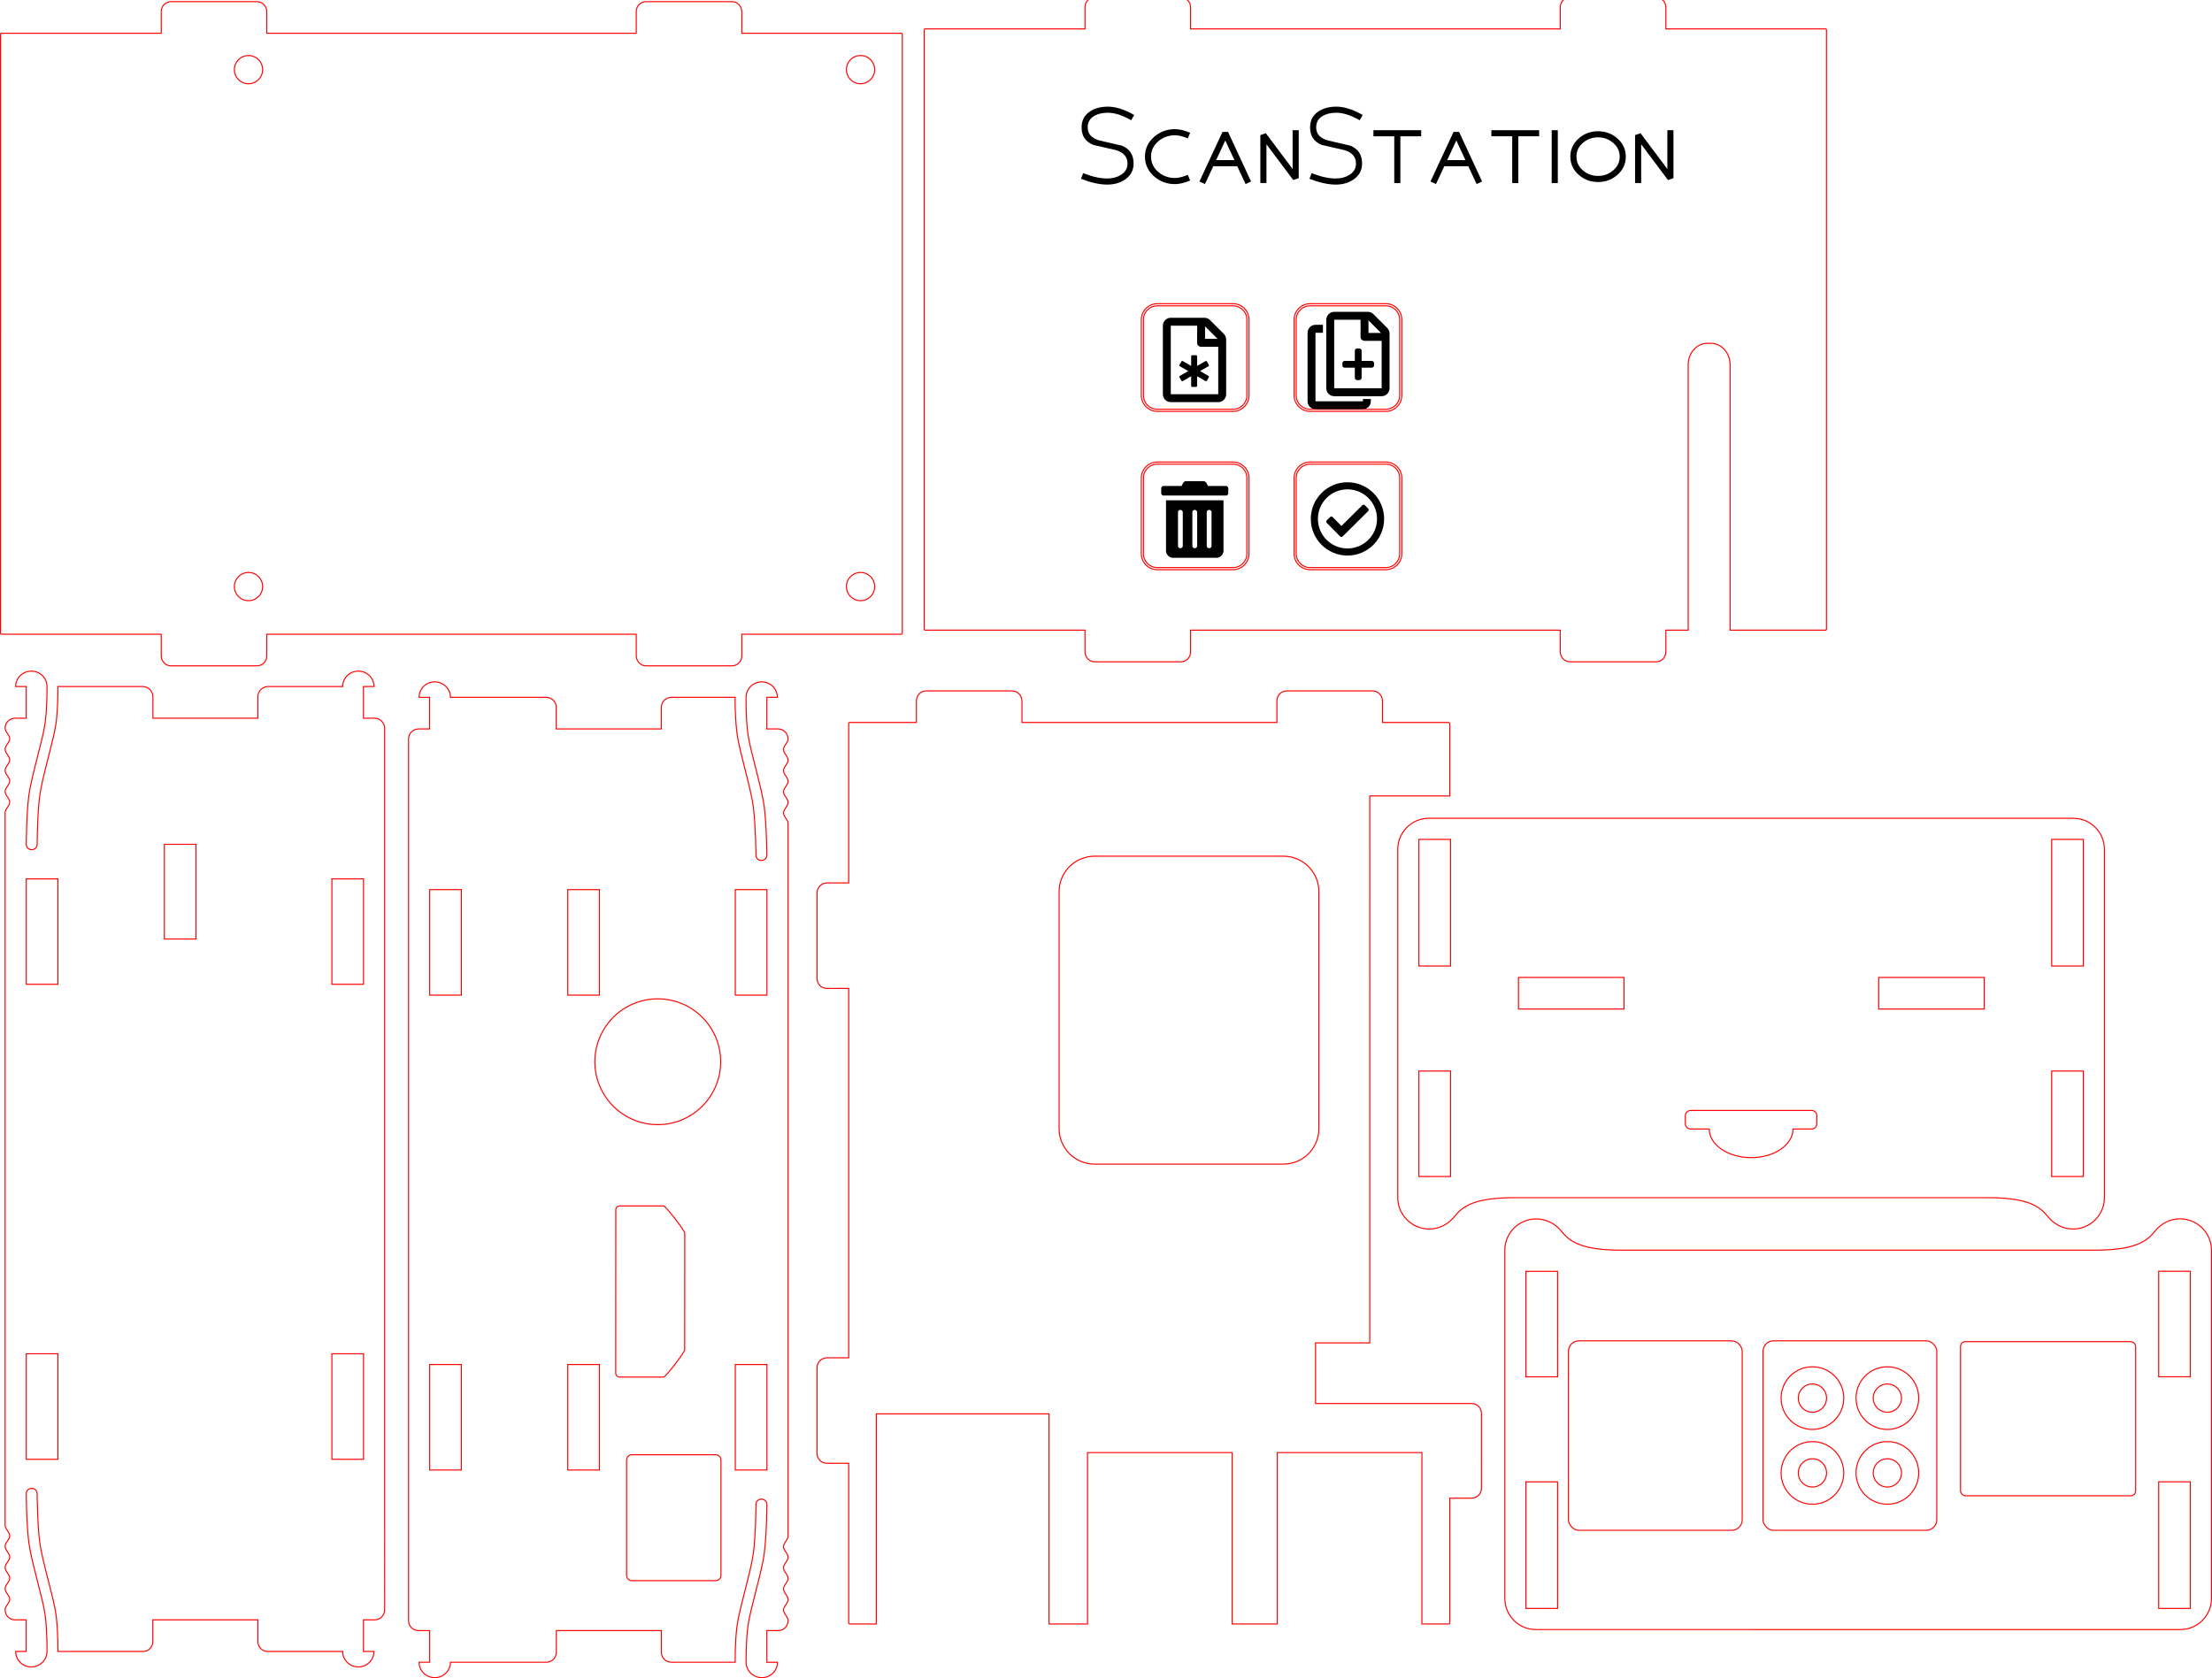 <?xml version="1.0" encoding="UTF-8" standalone="no"?>
<!-- Created with Inkscape (http://www.inkscape.org/) -->

<svg
   xmlns:dc="http://purl.org/dc/elements/1.1/"
   xmlns:cc="http://creativecommons.org/ns#"
   xmlns:rdf="http://www.w3.org/1999/02/22-rdf-syntax-ns#"
   xmlns:svg="http://www.w3.org/2000/svg"
   xmlns="http://www.w3.org/2000/svg"
   xmlns:sodipodi="http://sodipodi.sourceforge.net/DTD/sodipodi-0.dtd"
   xmlns:inkscape="http://www.inkscape.org/namespaces/inkscape"
   width="792.275"
   height="601.249"
   id="svg3824"
   version="1.1"
   inkscape:version="0.92.5 (2060ec1f9f, 2020-04-08)"
   sodipodi:docname="lasercut-template.svg"
   viewBox="0 0 742.758 563.671">
  <defs
     id="defs3826" />
  <sodipodi:namedview
     id="base"
     pagecolor="#ffffff"
     bordercolor="#666666"
     borderopacity="1.0"
     inkscape:pageopacity="0.0"
     inkscape:pageshadow="2"
     inkscape:zoom="0.7071068"
     inkscape:cx="279.56592"
     inkscape:cy="117.46283"
     inkscape:document-units="mm"
     inkscape:current-layer="layer1"
     showgrid="false"
     units="mm"
     inkscape:snap-smooth-nodes="true"
     inkscape:object-nodes="true"
     inkscape:object-paths="true"
     inkscape:snap-bbox="true"
     inkscape:bbox-nodes="true"
     inkscape:snap-bbox-edge-midpoints="true"
     inkscape:window-width="1908"
     inkscape:window-height="1165"
     inkscape:window-x="6"
     inkscape:window-y="29"
     inkscape:window-maximized="0"
     fit-margin-top="0"
     fit-margin-left="0"
     fit-margin-right="0"
     fit-margin-bottom="0" />
  <g
     inkscape:label="Layer 1"
     inkscape:groupmode="layer"
     id="layer1"
     transform="translate(-169.525,-468.141)">
    <ellipse
       style="fill:none;stroke:#ff0000;stroke-width:0.354;stroke-miterlimit:4;stroke-dasharray:none;stroke-opacity:1"
       id="path3755"
       cx="-252.971"
       cy="-665.155"
       rx="4.745"
       ry="4.74"
       transform="scale(-1)" />
    <ellipse
       style="fill:none;stroke:#ff0000;stroke-width:0.354;stroke-miterlimit:4;stroke-dasharray:none;stroke-opacity:1"
       id="path3755-9"
       cx="-252.971"
       cy="-491.529"
       rx="4.745"
       ry="4.74"
       transform="scale(-1)" />
    <ellipse
       style="fill:none;stroke:#ff0000;stroke-width:0.354;stroke-miterlimit:4;stroke-dasharray:none;stroke-opacity:1"
       id="path3755-6"
       cx="-458.485"
       cy="-491.529"
       rx="4.745"
       ry="4.74"
       transform="scale(-1)" />
    <ellipse
       style="fill:none;stroke:#ff0000;stroke-width:0.354;stroke-miterlimit:4;stroke-dasharray:none;stroke-opacity:1"
       id="path3755-8"
       cx="-458.485"
       cy="-665.155"
       rx="4.745"
       ry="4.74"
       transform="scale(-1)" />
    <path
       inkscape:connector-curvature="0"
       style="fill:none;stroke:#ff0000;stroke-width:0.354;stroke-miterlimit:4;stroke-dasharray:none;stroke-opacity:1"
       d="m 169.702,680.814 c 0,0.196 0.147,0.344 0.344,0.344 h 53.625 v 7.281 c 0,0.462 0.112,0.912 0.281,1.312 0.169,0.4 0.385,0.76 0.688,1.062 0.303,0.303 0.662,0.55 1.062,0.719 0.4,0.169 0.851,0.25 1.312,0.25 h 28.75 c 0.462,0 0.912,-0.081 1.312,-0.25 0.4,-0.169 0.76,-0.416 1.062,-0.719 0.303,-0.303 0.55,-0.662 0.719,-1.062 0.169,-0.4 0.25,-0.851 0.25,-1.312 v -7.281 h 124.063 v 7.281 c 0,0.462 0.112,0.912 0.281,1.312 0.169,0.4 0.416,0.76 0.719,1.062 0.303,0.303 0.662,0.55 1.062,0.719 0.4,0.169 0.82,0.25 1.281,0.25 h 28.75 c 0.462,0 0.912,-0.081 1.312,-0.25 0.4,-0.169 0.76,-0.416 1.062,-0.719 0.303,-0.303 0.55,-0.662 0.719,-1.062 0.169,-0.4 0.25,-0.851 0.25,-1.312 v -7.281 h 53.562 c 0.196,0 0.344,-0.147 0.344,-0.344 V 479.658 c 0,-0.196 -0.147,-0.344 -0.344,-0.344 h -53.562 v -7.281 c 0,-0.462 -0.112,-0.912 -0.281,-1.312 -0.169,-0.4 -0.416,-0.76 -0.719,-1.062 -0.303,-0.303 -0.662,-0.55 -1.062,-0.719 -0.4,-0.169 -0.82,-0.25 -1.281,-0.25 h -28.75 c -0.462,0 -0.912,0.081 -1.312,0.25 -0.4,0.169 -0.76,0.416 -1.062,0.719 -0.303,0.303 -0.55,0.662 -0.719,1.062 -0.169,0.4 -0.25,0.851 -0.25,1.312 v 7.281 H 259.108 v -7.281 c 0,-0.462 -0.112,-0.912 -0.281,-1.312 -0.169,-0.4 -0.416,-0.76 -0.719,-1.062 -0.303,-0.303 -0.662,-0.55 -1.062,-0.719 -0.4,-0.169 -0.82,-0.25 -1.281,-0.25 h -28.75 c -0.462,0 -0.912,0.081 -1.312,0.25 -0.4,0.169 -0.76,0.416 -1.062,0.719 -0.303,0.303 -0.55,0.662 -0.719,1.062 -0.169,0.4 -0.25,0.851 -0.25,1.312 v 7.281 h -53.625 c -0.196,0 -0.344,0.147 -0.344,0.344 z"
       id="rect3808-3-9" />
    <g
       id="g8285"
       transform="rotate(-90,286.37,413.933)">
      <g
         transform="rotate(90,204.458,553.591)"
         id="g8263">
        <rect
           style="fill:none;stroke:#ff0000;stroke-width:0.354;stroke-miterlimit:4;stroke-dasharray:none;stroke-opacity:1"
           id="rect2989-7-4-6-0-7-5-1"
           width="35.433"
           height="10.63"
           x="952.897"
           y="460.335"
           transform="matrix(0,1,1,0,0,0)" />
        <rect
           style="fill:none;stroke:#ff0000;stroke-width:0.354;stroke-miterlimit:4;stroke-dasharray:none;stroke-opacity:1"
           id="rect2989-7-4-6-0-9-7-8-7"
           width="42.52"
           height="10.63"
           x="1023.607"
           y="460.335"
           transform="matrix(0,1,1,0,0,0)" />
        <rect
           style="fill:none;stroke:#ff0000;stroke-width:0.354;stroke-miterlimit:4;stroke-dasharray:none;stroke-opacity:1"
           id="rect2989-7-4-6-0-7-5-7-4"
           width="35.433"
           height="10.63"
           x="952.893"
           y="672.813"
           transform="matrix(0,1,1,0,0,0)" />
        <rect
           style="fill:none;stroke:#ff0000;stroke-width:0.354;stroke-miterlimit:4;stroke-dasharray:none;stroke-opacity:1"
           id="rect2989-7-4-6-0-9-7-8-3-1"
           width="42.52"
           height="10.63"
           x="1023.603"
           y="672.813"
           transform="matrix(0,1,1,0,0,0)" />
        <path
           inkscape:connector-curvature="0"
           style="fill:none;stroke:#ff0000;stroke-width:0.354;stroke-miterlimit:4;stroke-dasharray:none;stroke-opacity:1"
           d="m 680.098,1073.221 c 1.441,0 2.814,-0.282 4.062,-0.812 1.249,-0.53 2.368,-1.302 3.312,-2.25 0.945,-0.948 1.722,-2.091 2.25,-3.344 0.528,-1.253 0.812,-2.616 0.812,-4.062 V 945.792 c 0,-5.812 -4.75,-10.531 -10.594,-10.531 -3.476,0 -6.448,1.748 -8.469,4.25 -2.772,3.433 -6.701,6.281 -20.312,6.281 H 492.598 c -13.612,0 -17.509,-2.849 -20.281,-6.281 -2.021,-2.503 -5.024,-4.219 -8.5,-4.219 -5.844,0 -10.562,4.689 -10.562,10.5 v 116.96 c 0,1.446 0.284,2.809 0.812,4.062 0.528,1.253 1.305,2.396 2.25,3.344 0.945,0.948 2.064,1.72 3.312,2.25 1.249,0.53 2.621,0.812 4.062,0.812 z"
           id="path4170"
           sodipodi:nodetypes="ssssssscsscssscccss" />
        <rect
           ry="1.637"
           style="color:#000000;display:inline;overflow:visible;visibility:visible;fill:none;stroke:#ff0000;stroke-width:0.354;stroke-linecap:butt;stroke-linejoin:round;stroke-miterlimit:4;stroke-dasharray:none;stroke-dashoffset:0;stroke-opacity:1;marker:none;enable-background:accumulate"
           id="rect3190-2"
           width="58.81"
           height="51.769"
           x="-665.08"
           y="-1028.287"
           rx="1.637"
           transform="scale(-1)" />
        <rect
           ry="3.543"
           style="color:#000000;display:inline;overflow:visible;visibility:visible;fill:none;stroke:#ff0000;stroke-width:0.354;stroke-linecap:butt;stroke-linejoin:round;stroke-miterlimit:4;stroke-dasharray:none;stroke-dashoffset:0;stroke-opacity:1;marker:none;enable-background:accumulate"
           id="rect3192-1"
           width="58.35"
           height="63.652"
           x="-598.299"
           y="-1039.886"
           rx="3.543"
           transform="scale(-1)" />
        <rect
           ry="3.543"
           rx="3.543"
           y="-1039.886"
           x="-532.969"
           height="63.652"
           width="58.35"
           id="rect3965"
           style="color:#000000;display:inline;overflow:visible;visibility:visible;fill:none;stroke:#ff0000;stroke-width:0.354;stroke-linecap:butt;stroke-linejoin:round;stroke-miterlimit:4;stroke-dasharray:none;stroke-dashoffset:0;stroke-opacity:1;marker:none;enable-background:accumulate"
           transform="scale(-1)" />
        <ellipse
           style="fill:none;stroke:#ff0000;stroke-width:0.354;stroke-miterlimit:4;stroke-dasharray:none;stroke-opacity:1"
           id="path3755-6-7-3"
           transform="rotate(-90)"
           cx="-1020.605"
           cy="581.706"
           rx="4.745"
           ry="4.74" />
        <path
           style="fill:none;stroke:#ff0000;stroke-width:0.354;stroke-miterlimit:4;stroke-dasharray:none;stroke-opacity:1"
           d="m 582.594,1010.122 c 5.394,0.451 9.631,4.972 9.631,10.482 0,5.809 -4.71,10.519 -10.519,10.519 -5.809,0 -10.519,-4.71 -10.519,-10.519 0,-5.51 4.237,-10.031 9.63,-10.482 z"
           id="path3755-6-7-8-5"
           inkscape:connector-curvature="0"
           sodipodi:nodetypes="cssscc" />
        <ellipse
           style="fill:none;stroke:#ff0000;stroke-width:0.354;stroke-miterlimit:4;stroke-dasharray:none;stroke-opacity:1"
           id="path3755-6-7-3-0"
           transform="rotate(-90)"
           cx="-1020.605"
           cy="556.543"
           rx="4.745"
           ry="4.74" />
        <path
           style="fill:none;stroke:#ff0000;stroke-width:0.354;stroke-miterlimit:4;stroke-dasharray:none;stroke-opacity:1"
           d="m 557.431,1010.122 c 5.394,0.451 9.631,4.972 9.631,10.482 0,5.809 -4.71,10.519 -10.519,10.519 -5.809,0 -10.519,-4.71 -10.519,-10.519 0,-5.51 4.237,-10.031 9.63,-10.482 z"
           id="path3755-6-7-8-5-0"
           inkscape:connector-curvature="0"
           sodipodi:nodetypes="cssscc" />
        <ellipse
           style="fill:none;stroke:#ff0000;stroke-width:0.354;stroke-miterlimit:4;stroke-dasharray:none;stroke-opacity:1"
           id="path3755-6-7-3-7"
           transform="rotate(-90)"
           cx="-995.479"
           cy="581.706"
           rx="4.745"
           ry="4.74" />
        <path
           style="fill:none;stroke:#ff0000;stroke-width:0.354;stroke-miterlimit:4;stroke-dasharray:none;stroke-opacity:1"
           d="m 582.594,984.996 c 5.394,0.451 9.631,4.972 9.631,10.482 0,5.809 -4.71,10.519 -10.519,10.519 -5.809,0 -10.519,-4.71 -10.519,-10.519 0,-5.51 4.237,-10.031 9.63,-10.482 z"
           id="path3755-6-7-8-5-2"
           inkscape:connector-curvature="0"
           sodipodi:nodetypes="cssscc" />
        <ellipse
           style="fill:none;stroke:#ff0000;stroke-width:0.354;stroke-miterlimit:4;stroke-dasharray:none;stroke-opacity:1"
           id="path3755-6-7-3-6"
           transform="rotate(-90)"
           cx="-995.479"
           cy="556.543"
           rx="4.745"
           ry="4.74" />
        <path
           style="fill:none;stroke:#ff0000;stroke-width:0.354;stroke-miterlimit:4;stroke-dasharray:none;stroke-opacity:1"
           d="m 557.431,984.996 c 5.394,0.451 9.631,4.972 9.631,10.482 0,5.809 -4.71,10.519 -10.519,10.519 -5.809,0 -10.519,-4.71 -10.519,-10.519 0,-5.51 4.237,-10.031 9.63,-10.482 z"
           id="path3755-6-7-8-5-8"
           inkscape:connector-curvature="0"
           sodipodi:nodetypes="cssscc" />
      </g>
    </g>
    <path
       style="fill:none;stroke:#ff0000;stroke-width:0.354;stroke-miterlimit:4;stroke-dasharray:none;stroke-opacity:1"
       d="m 306.716,1012.478 c 0,0.462 0.08,0.913 0.249,1.313 0.169,0.4 0.417,0.759 0.72,1.062 0.303,0.303 0.662,0.55 1.062,0.72 0.4,0.169 0.851,0.249 1.313,0.249 h 3.75 v 10.626 h -3.563 c 0,2.869 2.378,5.187 5.283,5.187 2.904,0 5.25,-2.319 5.25,-5.187 h 32.212 c 0.462,0 0.88,-0.082 1.28,-0.251 0.4,-0.169 0.761,-0.415 1.064,-0.718 0.303,-0.303 0.549,-0.662 0.718,-1.062 0.169,-0.4 0.282,-0.851 0.282,-1.313 v -7.282 h 35.281 v 7.282 c 0,0.462 0.08,0.913 0.249,1.313 0.169,0.4 0.417,0.759 0.72,1.062 0.303,0.303 0.662,0.549 1.062,0.718 0.4,0.169 0.851,0.251 1.313,0.251 h 21.438 c 0,0 -0.114,-6.696 0.624,-12.312 0.738,-5.616 4.647,-18.054 5.469,-24.313 0.823,-6.258 0.875,-16.406 0.875,-16.406 0,-0.975 0.833,-1.75 1.844,-1.75 1.011,0 1.811,0.775 1.811,1.75 0,0 -0.047,10.25 -0.873,16.531 -0.826,6.281 -4.734,18.716 -5.469,24.313 -0.736,5.596 -0.624,12.188 -0.624,12.188 0,2.869 2.377,5.187 5.281,5.187 2.904,0 5.25,-2.319 5.25,-5.187 h -3.563 v -10.626 h 3.783 c 0.462,0 0.911,-0.08 1.311,-0.249 0.4,-0.169 0.761,-0.417 1.064,-0.72 0.302,-0.303 0.517,-0.662 0.687,-1.062 0.169,-0.4 0.282,-0.851 0.282,-1.313 0,-1.289 -1.533,-2.273 -1.533,-3.561 0,-1.289 1.533,-2.243 1.533,-3.532 0,-1.289 -1.533,-2.275 -1.533,-3.563 0,-1.289 1.533,-2.242 1.533,-3.53 0,-1.289 -1.533,-2.275 -1.533,-3.563 0,-1.289 1.533,-2.273 1.533,-3.561 0,-1.289 -1.533,-2.243 -1.533,-3.532 0,-1.289 1.533,-2.273 1.533,-3.561 V 744.728 c 0,-1.289 -1.533,-2.243 -1.533,-3.532 0,-1.289 1.533,-2.273 1.533,-3.561 0,-1.289 -1.533,-2.274 -1.533,-3.563 0,-1.289 1.533,-2.242 1.533,-3.53 0,-1.289 -1.533,-2.275 -1.533,-3.563 0,-1.289 1.533,-2.242 1.533,-3.53 0,-1.289 -1.533,-2.274 -1.533,-3.563 0,-1.289 1.533,-2.275 1.533,-3.563 0,-0.462 -0.113,-0.88 -0.282,-1.28 -0.169,-0.4 -0.384,-0.761 -0.687,-1.064 -0.303,-0.303 -0.664,-0.549 -1.064,-0.718 -0.4,-0.169 -0.849,-0.282 -1.311,-0.282 h -3.783 v -10.624 h 3.532 c 0,-2.869 -2.346,-5.187 -5.25,-5.187 -2.904,0 -5.25,2.319 -5.25,5.187 0,0 -0.142,6.591 0.593,12.188 0.736,5.596 4.644,18.063 5.469,24.344 0.826,6.281 0.905,16.5 0.905,16.5 0,0.975 -0.831,1.782 -1.842,1.782 -1.011,0 -1.813,-0.807 -1.813,-1.782 0,0 -0.084,-10.117 -0.906,-16.375 -0.823,-6.258 -4.7,-18.728 -5.438,-24.344 -0.554,-4.212 -0.652,-9.008 -0.656,-11.157 -9.4e-4,-0.716 0.031,-1.155 0.031,-1.155 h -21.469 c -0.462,0 -0.882,0.111 -1.282,0.28 -0.4,0.169 -0.759,0.417 -1.062,0.72 -0.303,0.303 -0.55,0.662 -0.72,1.062 -0.169,0.4 -0.28,0.82 -0.28,1.282 v 7.28 h -35.283 v -7.28 c 0,-0.462 -0.08,-0.882 -0.249,-1.282 -0.169,-0.4 -0.417,-0.759 -0.72,-1.062 -0.303,-0.303 -0.662,-0.55 -1.062,-0.72 -0.4,-0.169 -0.851,-0.28 -1.313,-0.28 h -32.179 c 0,-2.869 -2.377,-5.187 -5.281,-5.187 -2.904,0 -5.251,2.319 -5.251,5.187 h 3.532 v 10.624 h -3.719 c -0.462,0 -0.913,0.113 -1.313,0.282 -0.4,0.169 -0.759,0.415 -1.062,0.718 -0.303,0.303 -0.55,0.664 -0.72,1.064 -0.169,0.4 -0.249,0.818 -0.249,1.28 z m 7.093,-50.594 v -35.436 h 10.626 v 35.436 z m 0,-159.5 V 766.946 h 10.626 v 35.438 z m 46.368,159.5 v -35.436 h 10.626 v 35.436 z m 0,-159.5 V 766.946 h 10.626 v 35.438 z m 9.093,22.375 c 0,-11.664 9.461,-21.125 21.125,-21.125 11.663,0 21.125,9.461 21.125,21.125 0,11.664 -9.461,21.125 -21.125,21.125 -11.664,0 -21.125,-9.461 -21.125,-21.125 z m 7,104.562 c 0,-17.604 0.031,-37.208 0.031,-54.813 -1e-5,-0.732 0.581,-1.313 1.313,-1.313 h 14.751 c 0.732,0 7.094,8.361 7.093,9.093 l -0.031,39.282 c -4.1e-4,0.732 -6.33,9.095 -7.062,9.095 h -14.782 c -0.736,0 -1.313,-0.608 -1.313,-1.344 z m 3.657,67.969 v -38.751 c 0,-0.982 0.8,-1.782 1.782,-1.782 h 28.125 c 0.982,0 1.782,0.8 1.782,1.782 V 997.291 c 0,0.982 -0.8,1.75 -1.782,1.75 h -28.125 c -0.981,0 -1.782,-0.769 -1.782,-1.75 z m 36.5,-35.407 v -35.436 h 10.626 v 35.436 z m 0,-159.5 V 766.946 h 10.626 v 35.438 z"
       id="path4699"
       inkscape:connector-curvature="0"
       sodipodi:nodetypes="scccscccscscccsccscccscsccsccccscccscccsssssssssssssssssscccscccsccccscccccsccssccscccscscccscscssccccccccccccccccccccsssssscssccsssssssssssscccccccccc" />
    <path
       style="fill:none;stroke:#ff0000;stroke-width:0.354;stroke-miterlimit:4;stroke-dasharray:none;stroke-opacity:1"
       d="m 171.248,1008.869 c 0,0.462 0.082,0.913 0.251,1.313 0.169,0.4 0.415,0.759 0.718,1.062 0.303,0.303 0.664,0.548 1.064,0.718 0.4,0.169 0.849,0.251 1.311,0.251 h 3.719 v 10.626 h -3.53 c 0,2.869 2.345,5.187 5.25,5.187 2.904,0 5.281,-2.319 5.281,-5.187 0,0 0.111,-6.591 -0.624,-12.188 -0.736,-5.596 -4.644,-18.032 -5.469,-24.313 -0.826,-6.281 -0.875,-16.533 -0.875,-16.533 0,-0.975 0.802,-1.749 1.813,-1.749 1.011,0 1.844,0.774 1.844,1.749 0,0 0.053,10.148 0.875,16.406 0.823,6.258 4.731,18.697 5.469,24.313 0.738,5.616 0.624,12.314 0.624,12.314 h 28.525 c 0.462,0 0.913,-0.082 1.313,-0.251 0.4,-0.169 0.759,-0.415 1.062,-0.718 0.303,-0.303 0.549,-0.664 0.718,-1.064 0.169,-0.4 0.251,-0.851 0.251,-1.313 v -7.28 h 35.281 v 7.28 c 0,0.462 0.082,0.913 0.251,1.313 0.169,0.4 0.415,0.761 0.718,1.064 0.303,0.303 0.664,0.548 1.064,0.718 0.4,0.169 0.849,0.251 1.311,0.251 h 25.126 c 0,2.869 2.345,5.187 5.25,5.187 2.904,0 5.25,-2.319 5.25,-5.187 h -3.53 v -10.626 h 3.781 c 0.462,0 0.882,-0.082 1.282,-0.251 0.4,-0.169 0.759,-0.415 1.062,-0.718 0.303,-0.303 0.549,-0.662 0.718,-1.062 0.169,-0.4 0.282,-0.851 0.282,-1.313 V 712.712 c 0,-0.462 -0.113,-0.882 -0.282,-1.282 -0.169,-0.4 -0.415,-0.759 -0.718,-1.062 -0.303,-0.303 -0.662,-0.55 -1.062,-0.72 -0.4,-0.169 -0.82,-0.28 -1.282,-0.28 h -3.781 v -10.626 h 3.561 c 0,-2.869 -2.377,-5.187 -5.281,-5.187 -2.904,0 -5.25,2.319 -5.25,5.187 H 259.46 c -0.462,0 -0.88,0.113 -1.28,0.282 -0.4,0.169 -0.761,0.415 -1.064,0.718 -0.303,0.303 -0.549,0.664 -0.718,1.064 -0.169,0.4 -0.282,0.818 -0.282,1.28 v 7.282 h -35.25 v -7.282 c 0,-0.462 -0.113,-0.88 -0.282,-1.28 -0.169,-0.4 -0.415,-0.761 -0.718,-1.064 -0.303,-0.303 -0.662,-0.549 -1.062,-0.718 -0.4,-0.169 -0.82,-0.282 -1.282,-0.282 h -28.556 c 0,0 9.3e-4,0.41 0,1.126 -0.004,2.149 -0.071,6.974 -0.624,11.186 -0.738,5.616 -4.647,18.054 -5.469,24.313 -0.823,6.258 -0.875,16.406 -0.875,16.406 0,0.975 -0.833,1.75 -1.844,1.75 -1.011,0 -1.813,-0.775 -1.813,-1.75 0,0 0.05,-10.219 0.875,-16.5 0.826,-6.281 4.734,-18.748 5.469,-24.344 0.736,-5.596 0.624,-12.188 0.624,-12.188 0,-2.869 -2.345,-5.187 -5.25,-5.187 -2.904,0 -5.281,2.319 -5.281,5.187 h 3.561 v 10.626 h -3.75 c -0.462,0 -0.911,0.111 -1.311,0.28 -0.4,0.169 -0.761,0.417 -1.064,0.72 -0.303,0.303 -0.549,0.662 -0.718,1.062 -0.169,0.4 -0.251,0.82 -0.251,1.282 0,1.289 1.533,2.274 1.533,3.563 0,1.289 -1.533,2.242 -1.533,3.53 0,1.289 1.533,2.275 1.533,3.563 0,1.289 -1.533,2.273 -1.533,3.561 0,1.289 1.533,2.243 1.533,3.532 0,1.289 -1.533,2.273 -1.533,3.561 0,1.289 1.533,2.243 1.533,3.532 0,1.289 -1.533,2.274 -1.533,3.563 v 239.343 c 0,1.289 1.533,2.274 1.533,3.563 0,1.289 -1.533,2.242 -1.533,3.53 0,1.289 1.533,2.275 1.533,3.563 0,1.289 -1.533,2.274 -1.533,3.563 0,1.289 1.533,2.241 1.533,3.53 0,1.289 -1.533,2.274 -1.533,3.563 0,1.289 1.533,2.241 1.533,3.53 0,1.289 -1.533,2.275 -1.533,3.563 z m 7.094,-50.594 v -35.438 h 10.626 v 35.438 z m 0,-159.531 v -35.407 h 10.626 v 35.407 z m 46.369,-15.214 v -31.805 h 10.626 v 31.805 z m 56.25,174.745 v -35.438 h 10.626 v 35.438 z m 0,-159.531 v -35.407 h 10.626 v 35.407 z"
       id="path3412"
       inkscape:connector-curvature="0"
       sodipodi:nodetypes="scscscccsccccsccscscccsccscccscscccscssssscsscccscscccsccscccscccccsccccscccscccssssssssssssssssssccccccccccccccccccccccccc" />
    <path
       style="fill:none;stroke:#ff0000;stroke-width:0.354;stroke-miterlimit:4;stroke-dasharray:none;stroke-opacity:1"
       d="m 666.97,942.89 c 0,-0.462 -0.082,-0.913 -0.251,-1.313 -0.169,-0.4 -0.415,-0.759 -0.718,-1.062 -0.302,-0.303 -0.664,-0.55 -1.064,-0.72 -0.4,-0.169 -0.864,-0.134 -1.311,-0.249 h -7.282 v -0.002 h -4.636 -22.233 -18.206 v -20.356 h 18.206 V 735.479 h 26.869 v -24.348 l -0.344,-0.344 h -22.264 v -7.244 c 0,-0.462 -0.113,-0.913 -0.282,-1.313 -0.169,-0.4 -0.417,-0.759 -0.72,-1.062 -0.303,-0.303 -0.662,-0.55 -1.062,-0.72 -0.4,-0.169 -0.82,-0.249 -1.282,-0.249 h -28.749 c -0.462,0 -0.913,0.08 -1.313,0.249 -0.4,0.169 -0.759,0.417 -1.062,0.72 -0.303,0.303 -0.55,0.662 -0.72,1.062 -0.169,0.4 -0.249,0.851 -0.249,1.313 v 7.244 h -85.615 v -7.244 c 0,-0.462 -0.109,-0.913 -0.278,-1.313 -0.169,-0.4 -0.417,-0.759 -0.72,-1.062 -0.303,-0.303 -0.662,-0.55 -1.062,-0.72 -0.4,-0.169 -0.82,-0.249 -1.282,-0.249 h -28.749 c -0.462,0 -0.913,0.08 -1.313,0.249 -0.4,0.169 -0.759,0.417 -1.062,0.72 -0.303,0.303 -0.55,0.662 -0.72,1.062 -0.169,0.4 -0.249,0.851 -0.249,1.313 v 7.244 h -22.405 c -0.196,0 -0.342,0.148 -0.342,0.344 v 53.562 h -7.282 c -0.462,0 -0.913,0.113 -1.313,0.282 -0.4,0.169 -0.759,0.417 -1.062,0.72 -0.303,0.303 -0.55,0.662 -0.72,1.062 -0.169,0.4 -0.249,0.82 -0.249,1.282 v 28.749 c 0,0.462 0.08,0.913 0.249,1.313 0.169,0.4 0.417,0.759 0.72,1.062 0.303,0.303 0.662,0.55 1.062,0.72 0.4,0.169 0.851,0.249 1.313,0.249 h 7.282 v 124.063 h -7.282 c -0.462,0 -0.913,0.111 -1.313,0.28 -0.4,0.169 -0.759,0.417 -1.062,0.72 -0.303,0.303 -0.55,0.662 -0.72,1.062 -0.169,0.4 -0.249,0.82 -0.249,1.282 v 28.749 c 0,0.462 0.08,0.913 0.249,1.313 0.169,0.4 0.417,0.759 0.72,1.062 0.303,0.303 0.662,0.55 1.062,0.72 0.4,0.169 0.851,0.249 1.313,0.249 h 7.282 v 53.626 c 0,0.196 0.146,0.342 0.342,0.342 h 8.927 v -70.574 h 58.006 v 70.574 h 12.927 v -57.565 h 48.558 v 57.565 h 15.165 v -57.565 h 48.558 v 57.565 h 9.016 c 0.196,0 0.344,-0.146 0.344,-0.342 v -41.907 h 7.282 c 0.462,0 0.911,-0.111 1.311,-0.28 0.4,-0.169 0.761,-0.386 1.064,-0.688 0.303,-0.303 0.549,-0.662 0.718,-1.062 0.169,-0.4 0.251,-0.851 0.251,-1.313 z m -54.584,-175.236 v 79.556 c 0,6.611 -5.322,11.931 -11.933,11.931 h -63.362 c -6.611,0 -11.933,-5.321 -11.933,-11.931 v -79.556 c 0,-6.611 5.322,-11.931 11.933,-11.931 h 63.362 c 6.611,0 11.933,5.321 11.933,11.931 z"
       id="rect3808-3-9-3"
       inkscape:connector-curvature="0" />
    <g
       id="g8266"
       transform="rotate(180,572.687,603.164)">
      <path
         sodipodi:nodetypes="ccccccccccscsssssssscsssssccsssscssscsscscccccccccccccccccccc"
         inkscape:connector-curvature="0"
         d="m 465.967,409.895 v -10.626 h -35.436 v 10.626 z m -120.954,0 v -10.626 h -35.436 v 10.626 z m 42.829,-60.539 c -7.766,0 -14.062,4.32 -14.062,9.625 h -6.25 c -0.982,0 -1.75,0.8 -1.75,1.781 v 2.688 c 0,0.982 0.768,1.75 1.75,1.75 h 40.625 c 0.982,0 1.781,-0.768 1.781,-1.75 v -2.688 c 0,-0.982 -0.8,-1.781 -1.781,-1.781 h -6.25 c 0,-5.305 -6.296,-9.625 -14.062,-9.625 z m -108.062,-23.969 c -5.844,0 -10.562,4.72 -10.562,10.531 v 116.961 c 0,1.446 0.284,2.841 0.812,4.094 0.528,1.253 1.305,2.365 2.25,3.312 0.945,0.948 2.064,1.72 3.312,2.25 1.249,0.53 2.621,0.812 4.062,0.812 H 496.062 c 1.441,0 2.814,-0.282 4.062,-0.812 1.249,-0.53 2.368,-1.302 3.312,-2.25 0.945,-0.948 1.722,-2.091 2.25,-3.344 0.528,-1.253 0.812,-2.616 0.812,-4.062 v -116.961 c 0,-5.812 -4.75,-10.531 -10.594,-10.531 -3.476,0 -6.479,1.748 -8.5,4.25 -2.772,3.433 -6.669,6.281 -20.281,6.281 H 308.593 c -13.612,0 -17.541,-2.849 -20.312,-6.281 -2.021,-2.502 -5.024,-4.25 -8.5,-4.25 z m 208.994,88.347 v 42.519 h 10.63 v -42.519 z m 0,-70.71 v 35.433 h 10.63 v -35.433 z m -212.478,70.714 v 42.52 h 10.63 v -42.52 z m 0,-70.71 v 35.433 h 10.63 v -35.433 z"
         style="fill:none;stroke:#ff0000;stroke-width:0.354;stroke-miterlimit:4;stroke-dasharray:none;stroke-opacity:1"
         id="path4699-0-6" />
    </g>
    <g
       id="g3057"
       transform="rotate(180,-385.297,1528.411)">
      <path
         inkscape:connector-curvature="0"
         id="rect3808-3-9-1"
         transform="matrix(0.938,0,0,0.938,0,535.039)"
         d="m -1595.033,1952.397 c -0.492,0 -0.972,0.085 -1.398,0.266 -0.427,0.18 -0.812,0.445 -1.135,0.768 -0.323,0.323 -0.585,0.706 -0.766,1.133 -0.181,0.427 -0.268,0.908 -0.268,1.4 v 7.766 h -8 v 95.066 c 0,4.248 -3.111,7.668 -6.977,7.668 h -1.045 c -3.866,0 -6.979,-3.42 -6.979,-7.668 v -95.066 h -34.133 c -0.209,0 -0.367,0.158 -0.367,0.367 v 214.566 c 0,0.209 0.158,0.367 0.367,0.367 h 57.133 v 7.768 c 0,0.492 0.12,0.972 0.301,1.398 0.18,0.427 0.443,0.812 0.766,1.135 0.323,0.323 0.708,0.585 1.135,0.766 0.427,0.181 0.873,0.268 1.365,0.268 h 30.668 c 0.492,0 0.972,-0.087 1.398,-0.268 0.427,-0.18 0.812,-0.443 1.135,-0.766 0.323,-0.323 0.585,-0.708 0.766,-1.135 0.18,-0.427 0.268,-0.906 0.268,-1.398 v -7.768 h 132.334 v 7.768 c 0,0.492 0.118,0.972 0.299,1.398 0.18,0.427 0.445,0.812 0.768,1.135 0.323,0.323 0.706,0.585 1.133,0.766 0.427,0.181 0.875,0.268 1.367,0.268 h 30.666 c 0.492,0 0.974,-0.087 1.4,-0.268 0.427,-0.18 0.81,-0.443 1.133,-0.766 0.323,-0.323 0.587,-0.708 0.768,-1.135 0.18,-0.427 0.266,-0.906 0.266,-1.398 v -7.768 h 57.201 c 0.209,0 0.365,-0.158 0.365,-0.367 v -214.566 c 0,-0.209 -0.156,-0.367 -0.365,-0.367 h -57.201 v -7.766 c 0,-0.492 -0.12,-0.974 -0.301,-1.4 -0.18,-0.427 -0.41,-0.81 -0.732,-1.133 -0.323,-0.323 -0.706,-0.587 -1.133,-0.768 -0.427,-0.18 -0.908,-0.266 -1.4,-0.266 h -30.666 c -0.492,0 -0.974,0.085 -1.4,0.266 -0.427,0.18 -0.81,0.445 -1.133,0.768 -0.323,0.323 -0.587,0.706 -0.768,1.133 -0.181,0.427 -0.266,0.908 -0.266,1.4 v 7.766 h -132.334 v -7.766 c 0,-0.492 -0.12,-0.974 -0.301,-1.4 -0.18,-0.427 -0.443,-0.81 -0.766,-1.133 -0.323,-0.323 -0.708,-0.587 -1.135,-0.768 -0.427,-0.18 -0.873,-0.266 -1.365,-0.266 z m 96.691,32.99 h 27.09 c 3.169,0 5.732,2.564 5.732,5.732 v 27.09 c 0,3.168 -2.564,5.729 -5.732,5.729 h -27.09 c -3.168,0 -5.731,-2.56 -5.731,-5.729 v -27.09 c 0,-3.168 2.562,-5.732 5.731,-5.732 z m 54.695,0 h 27.09 c 3.168,0 5.73,2.564 5.73,5.732 v 27.09 c 0,3.168 -2.562,5.729 -5.73,5.729 h -27.09 c -3.168,0 -5.732,-2.56 -5.732,-5.729 v -27.09 c 0,-3.168 2.564,-5.732 5.732,-5.732 z m -54.695,0.756 c -2.763,0 -4.975,2.214 -4.975,4.976 v 27.09 c 0,2.763 2.212,4.973 4.975,4.973 h 27.09 c 2.763,0 4.977,-2.21 4.977,-4.973 v -27.09 c 0,-2.762 -2.214,-4.976 -4.977,-4.976 z m 54.695,0 c -2.763,0 -4.975,2.214 -4.975,4.976 v 27.09 c 0,2.763 2.212,4.973 4.975,4.973 h 27.09 c 2.763,0 4.973,-2.21 4.973,-4.973 v -27.09 c 0,-2.763 -2.21,-4.976 -4.973,-4.976 z m -54.695,55.938 h 27.09 c 3.168,0 5.732,2.564 5.732,5.732 v 27.09 c 0,3.169 -2.564,5.731 -5.732,5.731 h -27.09 c -3.168,0 -5.731,-2.562 -5.731,-5.731 v -27.09 c 0,-3.168 2.562,-5.732 5.731,-5.732 z m 54.695,0 h 27.09 c 3.168,0 5.73,2.564 5.73,5.732 v 27.09 c 0,3.168 -2.562,5.731 -5.73,5.731 h -27.09 c -3.168,0 -5.732,-2.562 -5.732,-5.731 v -27.09 c 0,-3.168 2.564,-5.732 5.732,-5.732 z m -54.695,0.758 c -2.763,0 -4.975,2.212 -4.975,4.975 v 27.09 c 0,2.763 2.212,4.973 4.975,4.973 h 27.09 c 2.763,0 4.977,-2.21 4.977,-4.973 v -27.09 c 0,-2.763 -2.214,-4.975 -4.977,-4.975 z m 54.695,0 c -2.763,0 -4.975,2.212 -4.975,4.975 v 27.09 c 0,2.763 2.212,4.973 4.975,4.973 h 27.09 c 2.763,0 4.973,-2.21 4.973,-4.973 v -27.09 c 0,-2.763 -2.21,-4.975 -4.973,-4.975 z"
         style="fill:none;stroke:#ff0000;stroke-width:0.378;stroke-miterlimit:4;stroke-dasharray:none;stroke-opacity:1" />
    </g>
    <g
       id="g1725"
       transform="translate(399.692,-140.422)">
      <g
         id="g1710">
        <path
           style="fill:currentColor;stroke-width:0.937"
           d="m 211.551,717.661 c -1.466,0.01 -2.657,1.196 -2.657,2.662 v 23.018 c 0,1.466 1.191,2.657 2.657,2.657 h 15.936 c 1.466,0 2.655,-1.191 2.655,-2.657 v -0.767 h -2.655 v 0.767 h -15.936 v -23.018 h 2.505 v -2.662 z"
           id="path3107-2"
           inkscape:connector-curvature="0" />
        <path
           inkscape:connector-curvature="0"
           style="fill:currentColor;stroke-width:0.937"
           d="m 235.649,718.721 -4.642,-4.642 c -0.498,-0.498 -1.173,-0.78 -1.876,-0.78 h -11.293 c -1.466,0.01 -2.656,1.195 -2.656,2.662 v 23.018 c 0,1.466 1.19,2.656 2.656,2.656 h 15.936 c 1.466,0 2.656,-1.19 2.656,-2.656 v -18.376 c 0,-0.703 -0.282,-1.383 -0.78,-1.881 z m -2.092,1.666 h -4.211 v -4.211 z m -15.72,18.592 v -23.018 h 8.853 v 5.755 c 0,0.736 0.592,1.328 1.328,1.328 h 5.755 v 15.936 z"
           id="path3107-2-2" />
        <path
           id="path1038"
           d="m 221.348,729.779 h 3.417 v -3.417 c 0,-0.419 0.34,-0.759 0.759,-0.759 h 0.759 c 0.419,0 0.759,0.34 0.759,0.759 v 3.417 h 3.417 c 0.419,0 0.759,0.34 0.759,0.759 v 0.759 c 0,0.419 -0.34,0.759 -0.759,0.759 h -3.417 v 3.417 c 0,0.419 -0.34,0.759 -0.759,0.759 h -0.759 c -0.419,0 -0.759,-0.34 -0.759,-0.759 v -3.417 h -3.417 c -0.419,0 -0.759,-0.34 -0.759,-0.759 v -0.759 c 0,-0.419 0.34,-0.759 0.759,-0.759 z"
           inkscape:connector-curvature="0"
           style="fill:currentColor;stroke-width:0.937" />
      </g>
      <g
         id="g1714">
        <path
           inkscape:connector-curvature="0"
           style="fill:currentColor;stroke-width:0.938"
           d="m 180.778,720.716 -4.642,-4.642 c -0.498,-0.498 -1.173,-0.78 -1.876,-0.78 h -11.293 c -1.466,0.01 -2.656,1.195 -2.656,2.662 v 23.018 c 0,1.466 1.19,2.656 2.656,2.656 h 15.936 c 1.466,0 2.656,-1.19 2.656,-2.656 v -18.376 c 0,-0.703 -0.282,-1.383 -0.78,-1.881 z m -2.092,1.666 h -4.211 v -4.211 z m -15.72,18.592 v -23.018 h 8.853 v 5.755 c 0,0.736 0.592,1.328 1.328,1.328 h 5.755 v 15.936 z"
           id="path3107" />
        <path
           id="path1049"
           d="m 175.625,734.826 -2.822,-1.628 2.822,-1.628 c 0.159,-0.092 0.213,-0.295 0.122,-0.454 l -0.665,-1.151 c -0.092,-0.159 -0.295,-0.213 -0.454,-0.122 l -2.822,1.628 v -3.256 c 0,-0.183 -0.149,-0.332 -0.332,-0.332 h -1.329 c -0.184,0 -0.332,0.149 -0.332,0.332 v 3.256 l -2.822,-1.628 c -0.159,-0.092 -0.362,-0.038 -0.454,0.122 l -0.665,1.151 c -0.092,0.159 -0.037,0.362 0.122,0.454 l 2.822,1.628 -2.822,1.628 c -0.159,0.092 -0.213,0.295 -0.122,0.454 l 0.665,1.151 c 0.092,0.159 0.295,0.213 0.454,0.122 l 2.822,-1.628 v 3.256 c 0,0.184 0.149,0.332 0.332,0.332 h 1.329 c 0.184,0 0.332,-0.149 0.332,-0.332 v -3.256 l 2.822,1.628 c 0.159,0.092 0.362,0.038 0.454,-0.122 l 0.665,-1.151 c 0.092,-0.159 0.037,-0.362 -0.122,-0.454 z"
           inkscape:connector-curvature="0"
           style="fill:currentColor;stroke-width:0.937" />
      </g>
      <path
         style="fill:currentColor;stroke-width:0.938"
         inkscape:connector-curvature="0"
         d="m 161.364,793.506 a 2.413,2.413 0 0 0 2.413,2.413 h 14.478 a 2.413,2.413 0 0 0 2.413,-2.413 v -16.892 h -19.305 z m 13.674,-12.87 a 0.804,0.804 0 0 1 1.609,0 v 11.261 a 0.804,0.804 0 0 1 -1.609,0 z m -4.826,0 a 0.804,0.804 0 0 1 1.609,0 v 11.261 a 0.804,0.804 0 0 1 -1.609,0 z m -4.826,0 a 0.804,0.804 0 0 1 1.609,0 v 11.261 a 0.804,0.804 0 0 1 -1.609,0 z m 16.087,-8.848 h -6.033 l -0.473,-0.94 a 1.207,1.207 0 0 0 -1.081,-0.669 h -5.746 a 1.192,1.192 0 0 0 -1.076,0.669 l -0.473,0.94 h -6.033 a 0.804,0.804 0 0 0 -0.804,0.804 v 1.609 a 0.804,0.804 0 0 0 0.804,0.804 h 20.913 a 0.804,0.804 0 0 0 0.804,-0.804 v -1.609 a 0.804,0.804 0 0 0 -0.804,-0.804 z"
         id="path1060" />
      <path
         id="path1119"
         d="m 222.292,770.542 c -6.798,0 -12.308,5.511 -12.308,12.308 0,6.798 5.511,12.308 12.308,12.308 6.798,0 12.308,-5.511 12.308,-12.308 0,-6.798 -5.511,-12.308 -12.308,-12.308 z m 0,2.382 c 5.486,0 9.926,4.439 9.926,9.926 0,5.486 -4.439,9.926 -9.926,9.926 -5.486,0 -9.926,-4.439 -9.926,-9.926 0,-5.486 4.439,-9.926 9.926,-9.926 m 6.958,6.465 -1.118,-1.127 c -0.232,-0.234 -0.609,-0.235 -0.842,0 l -7.015,6.959 -2.967,-2.992 c -0.232,-0.234 -0.609,-0.235 -0.842,0 l -1.128,1.119 c -0.234,0.232 -0.235,0.609 -0.003,0.842 l 4.505,4.542 c 0.232,0.234 0.609,0.235 0.842,0 l 8.566,-8.497 c 0.233,-0.232 0.235,-0.609 0.003,-0.842 z"
         style="fill:currentColor;stroke-width:0.938"
         inkscape:connector-curvature="0" />
    </g>
    <g
       id="g1780"
       transform="rotate(180,390.656,684.136)">
      <path
         d="m 230.936,861.511 1.007,-1.776 q 4.413,2.527 7.8,2.527 2.765,0 4.578,-1.044 2.234,-1.3 2.234,-3.864 0,-3.314 -3.992,-4.413 -3.717,-0.861 -7.434,-1.721 -3.992,-1.575 -3.992,-6.024 0,-3.369 2.838,-5.328 2.509,-1.74 6.024,-1.74 3.772,0 8.807,1.941 l -0.732,1.904 q -4.578,-1.794 -8.075,-1.794 -2.618,0 -4.541,1.172 -2.271,1.392 -2.271,3.845 0,3.406 3.992,4.541 3.717,0.861 7.434,1.703 3.992,1.538 3.992,5.914 0,3.479 -2.802,5.347 -2.417,1.611 -6.061,1.611 -3.9,0 -8.807,-2.802 z"
         id="path1735"
         inkscape:connector-curvature="0"
         style="font-style:normal;font-variant:normal;font-weight:normal;font-stretch:normal;font-size:40px;line-height:1.25;font-family:Abydos;-inkscape-font-specification:Abydos;letter-spacing:0px;word-spacing:0px;fill:#000000;fill-opacity:1;stroke:none;stroke-width:0.938" />
      <path
         d="m 212.15,839.52 q 2.856,-1.227 5.109,-1.227 4.028,0 6.976,2.582 3.094,2.692 3.094,6.647 0,3.955 -3.094,6.647 -2.948,2.582 -6.976,2.582 -2.216,0 -5.109,-1.208 l 0.787,-1.886 q 2.49,1.044 4.321,1.044 3.168,0 5.53,-1.978 2.49,-2.087 2.49,-5.2 0,-3.113 -2.49,-5.2 -2.362,-1.978 -5.53,-1.978 -1.794,0 -4.321,1.062 z"
         id="path1737"
         inkscape:connector-curvature="0"
         style="font-style:normal;font-variant:normal;font-weight:normal;font-stretch:normal;font-size:40px;line-height:1.25;font-family:Abydos;-inkscape-font-specification:Abydos;letter-spacing:0px;word-spacing:0px;fill:#000000;fill-opacity:1;stroke:none;stroke-width:0.938" />
      <path
         d="m 191.697,839.172 1.849,-0.861 2.783,5.988 h 8.057 l 2.802,-5.988 1.849,0.861 -7.745,16.644 h -1.868 z m 5.585,7.178 3.076,6.592 3.076,-6.592 z"
         id="path1739"
         inkscape:connector-curvature="0"
         style="font-style:normal;font-variant:normal;font-weight:normal;font-stretch:normal;font-size:40px;line-height:1.25;font-family:Abydos;-inkscape-font-specification:Abydos;letter-spacing:0px;word-spacing:0px;fill:#000000;fill-opacity:1;stroke:none;stroke-width:0.938" />
      <path
         d="m 175.693,840.289 1.849,-0.623 8.99,12.012 v -13.037 h 2.051 v 16.113 l -1.849,0.623 -8.99,-12.012 v 13.037 h -2.051 z"
         id="path1741"
         inkscape:connector-curvature="0"
         style="font-style:normal;font-variant:normal;font-weight:normal;font-stretch:normal;font-size:40px;line-height:1.25;font-family:Abydos;-inkscape-font-specification:Abydos;letter-spacing:0px;word-spacing:0px;fill:#000000;fill-opacity:1;stroke:none;stroke-width:0.938" />
      <path
         d="m 154.215,861.511 1.007,-1.776 q 4.413,2.527 7.8,2.527 2.765,0 4.578,-1.044 2.234,-1.3 2.234,-3.864 0,-3.314 -3.992,-4.413 -3.717,-0.861 -7.434,-1.721 -3.992,-1.575 -3.992,-6.024 0,-3.369 2.838,-5.328 2.509,-1.74 6.024,-1.74 3.772,0 8.807,1.941 l -0.732,1.904 q -4.578,-1.794 -8.075,-1.794 -2.618,0 -4.541,1.172 -2.271,1.392 -2.271,3.845 0,3.406 3.992,4.541 3.717,0.861 7.434,1.703 3.992,1.538 3.992,5.914 0,3.479 -2.802,5.347 -2.417,1.611 -6.061,1.611 -3.9,0 -8.807,-2.802 z"
         id="path1743"
         inkscape:connector-curvature="0"
         style="font-style:normal;font-variant:normal;font-weight:normal;font-stretch:normal;font-size:40px;line-height:1.25;font-family:Abydos;-inkscape-font-specification:Abydos;letter-spacing:0px;word-spacing:0px;fill:#000000;fill-opacity:1;stroke:none;stroke-width:0.938" />
      <path
         d="m 134.568,854.351 h 6.995 v -15.71 h 2.051 v 15.71 h 6.995 v 2.051 h -16.04 z"
         id="path1745"
         inkscape:connector-curvature="0"
         style="font-style:normal;font-variant:normal;font-weight:normal;font-stretch:normal;font-size:40px;line-height:1.25;font-family:Abydos;-inkscape-font-specification:Abydos;letter-spacing:0px;word-spacing:0px;fill:#000000;fill-opacity:1;stroke:none;stroke-width:0.938" />
      <path
         d="m 114.115,839.172 1.849,-0.861 2.783,5.988 h 8.057 l 2.802,-5.988 1.849,0.861 -7.745,16.644 h -1.868 z m 5.585,7.178 3.076,6.592 3.076,-6.592 z"
         id="path1747"
         inkscape:connector-curvature="0"
         style="font-style:normal;font-variant:normal;font-weight:normal;font-stretch:normal;font-size:40px;line-height:1.25;font-family:Abydos;-inkscape-font-specification:Abydos;letter-spacing:0px;word-spacing:0px;fill:#000000;fill-opacity:1;stroke:none;stroke-width:0.938" />
      <path
         d="m 94.962,854.351 h 6.995 v -15.71 h 2.051 v 15.71 h 6.995 v 2.051 H 94.962 Z"
         id="path1749"
         inkscape:connector-curvature="0"
         style="font-style:normal;font-variant:normal;font-weight:normal;font-stretch:normal;font-size:40px;line-height:1.25;font-family:Abydos;-inkscape-font-specification:Abydos;letter-spacing:0px;word-spacing:0px;fill:#000000;fill-opacity:1;stroke:none;stroke-width:0.938" />
      <path
         d="m 88.7,838.641 h 2.051 v 17.761 h -2.051 z"
         id="path1751"
         inkscape:connector-curvature="0"
         style="font-style:normal;font-variant:normal;font-weight:normal;font-stretch:normal;font-size:40px;line-height:1.25;font-family:Abydos;-inkscape-font-specification:Abydos;letter-spacing:0px;word-spacing:0px;fill:#000000;fill-opacity:1;stroke:none;stroke-width:0.938" />
      <path
         d="m 65.867,847.522 q 0,-3.662 2.856,-6.152 2.747,-2.38 6.464,-2.38 3.717,0 6.445,2.38 2.856,2.49 2.856,6.152 0,3.662 -2.856,6.152 -2.728,2.38 -6.445,2.38 -3.717,0 -6.464,-2.38 -2.856,-2.49 -2.856,-6.152 z m 2.051,0 q 0,2.802 2.271,4.688 2.142,1.794 4.999,1.794 2.856,0 4.999,-1.794 2.252,-1.886 2.252,-4.688 0,-2.802 -2.252,-4.688 -2.142,-1.794 -4.999,-1.794 -2.856,0 -4.999,1.794 -2.271,1.886 -2.271,4.688 z"
         id="path1753"
         inkscape:connector-curvature="0"
         style="font-style:normal;font-variant:normal;font-weight:normal;font-stretch:normal;font-size:40px;line-height:1.25;font-family:Abydos;-inkscape-font-specification:Abydos;letter-spacing:0px;word-spacing:0px;fill:#000000;fill-opacity:1;stroke:none;stroke-width:0.938" />
      <path
         d="m 49.863,840.289 1.849,-0.623 8.99,12.012 v -13.037 h 2.051 v 16.113 l -1.849,0.623 -8.99,-12.012 v 13.037 h -2.051 z"
         id="path1755"
         inkscape:connector-curvature="0"
         style="font-style:normal;font-variant:normal;font-weight:normal;font-stretch:normal;font-size:40px;line-height:1.25;font-family:Abydos;-inkscape-font-specification:Abydos;letter-spacing:0px;word-spacing:0px;fill:#000000;fill-opacity:1;stroke:none;stroke-width:0.938" />
    </g>
  </g>
</svg>

